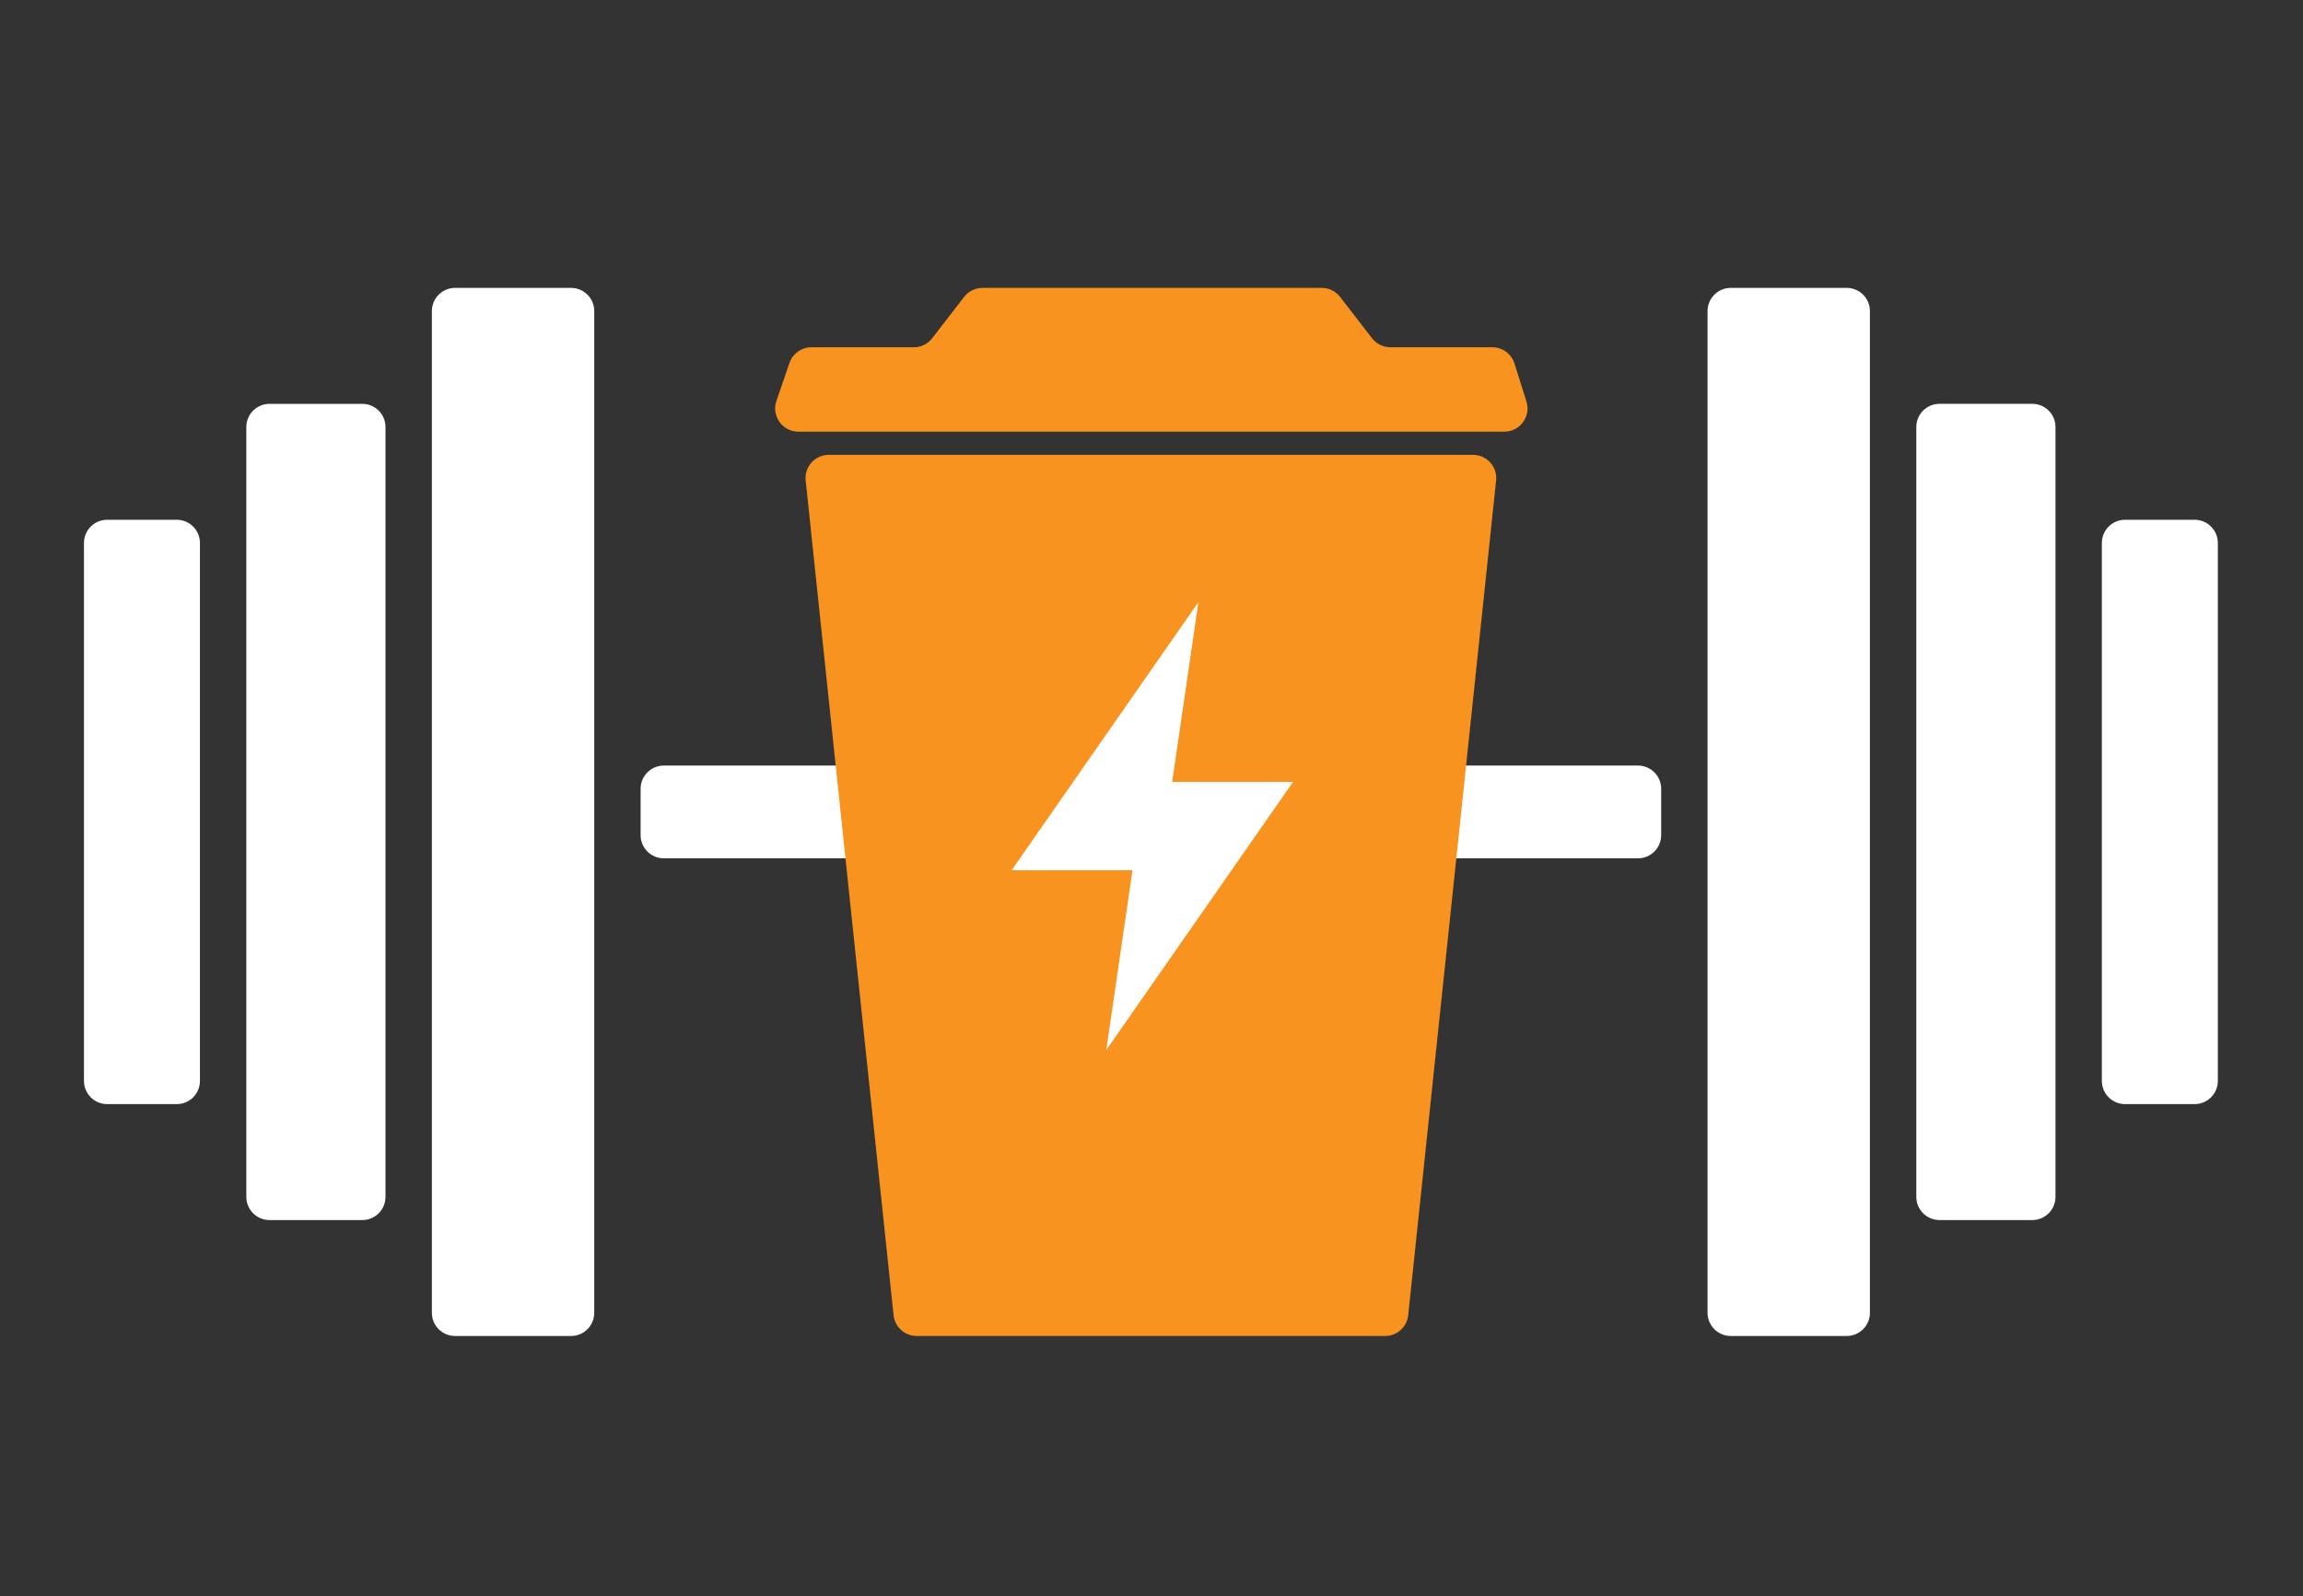 <?xml version="1.0" encoding="utf-8"?>
<!-- Generator: Adobe Illustrator 27.0.0, SVG Export Plug-In . SVG Version: 6.00 Build 0)  -->
<svg version="1.1" id="Слой_1" xmlns="http://www.w3.org/2000/svg" xmlns:xlink="http://www.w3.org/1999/xlink" x="0px" y="0px"
	 viewBox="0 0 1920 1331" style="enable-background:new 0 0 1920 1331;" xml:space="preserve">
<rect x="0" y="0" width="1920" height="1331" fill="#333333" stroke="none"/>
<style type="text/css">
	.st0{fill:#FFFFFF;}
	.st1{fill:#F7931E;}
</style>
<g>
	<path class="st0" d="M476.08,240.08h-96.68c-10.68,0-19.34,8.66-19.34,19.34v835.36c0,10.68,8.66,19.34,19.34,19.34h96.68
		c10.68,0,19.34-8.66,19.34-19.34V259.42C495.41,248.74,486.75,240.08,476.08,240.08z"/>
	<path class="st0" d="M1442.92,1114.11h96.68c10.68,0,19.34-8.66,19.34-19.34V259.42c0-10.68-8.66-19.34-19.34-19.34l-96.68,0
		c-10.68,0-19.34,8.66-19.34,19.34v835.36C1423.59,1105.45,1432.25,1114.11,1442.92,1114.11z"/>
	<path class="st0" d="M302.04,336.77H224.7c-10.68,0-19.34,8.66-19.34,19.34v641.99c0,10.68,8.66,19.34,19.34,19.34h77.35
		c10.68,0,19.34-8.66,19.34-19.34V356.1C321.38,345.43,312.72,336.77,302.04,336.77z"/>
	<path class="st0" d="M1616.96,1017.43h77.35c10.68,0,19.34-8.66,19.34-19.34V356.1c0-10.68-8.66-19.34-19.34-19.34h-77.35
		c-10.68,0-19.34,8.66-19.34,19.34v641.99C1597.62,1008.77,1606.28,1017.43,1616.96,1017.43z"/>
	<path class="st0" d="M147.35,433.45H89.34c-10.68,0-19.34,8.66-19.34,19.34v448.62c0,10.68,8.66,19.34,19.34,19.34h58.01
		c10.68,0,19.34-8.66,19.34-19.34V452.79C166.68,442.11,158.03,433.45,147.35,433.45z"/>
	<path class="st0" d="M1771.65,920.74h58.01c10.68,0,19.34-8.66,19.34-19.34V452.79c0-10.68-8.66-19.34-19.34-19.34h-58.01
		c-10.68,0-19.34,8.66-19.34,19.34v448.62C1752.32,912.08,1760.97,920.74,1771.65,920.74z"/>
	<path class="st1" d="M658.18,302.66l-10.88,31.7c-4.31,12.55,5.02,25.61,18.29,25.61h588.55c13.06,0,22.37-12.68,18.45-25.14
		l-9.97-31.7c-2.53-8.05-10-13.53-18.45-13.53h-84.99c-5.99,0-11.64-2.78-15.31-7.52l-26.62-34.48c-3.66-4.74-9.32-7.52-15.31-7.52
		H819.07c-5.99,0-11.64,2.78-15.3,7.52l-26.63,34.48c-3.66,4.74-9.31,7.52-15.3,7.52h-85.37
		C668.2,289.6,660.86,294.85,658.18,302.66z"/>
	<path class="st0" d="M553.42,638.42h812.15c10.68,0,19.34,8.66,19.34,19.34v38.67c0,10.68-8.66,19.34-19.34,19.34H553.42
		c-10.68,0-19.34-8.66-19.34-19.34v-38.67C534.09,647.08,542.74,638.42,553.42,638.42z"/>
	<path class="st1" d="M671.69,400.67c-1.2-11.42,7.75-21.36,19.23-21.36h537.15c11.48,0,20.43,9.94,19.23,21.36l-73.28,696.13
		c-1.04,9.84-9.34,17.31-19.23,17.31H764.2c-9.89,0-18.19-7.47-19.23-17.31L671.69,400.67z"/>
	<polygon class="st0" points="1078.02,652.07 977.23,652.07 999.1,502.13 843.38,725.72 944.16,725.72 922.29,875.66 	"/>
</g>
</svg>
